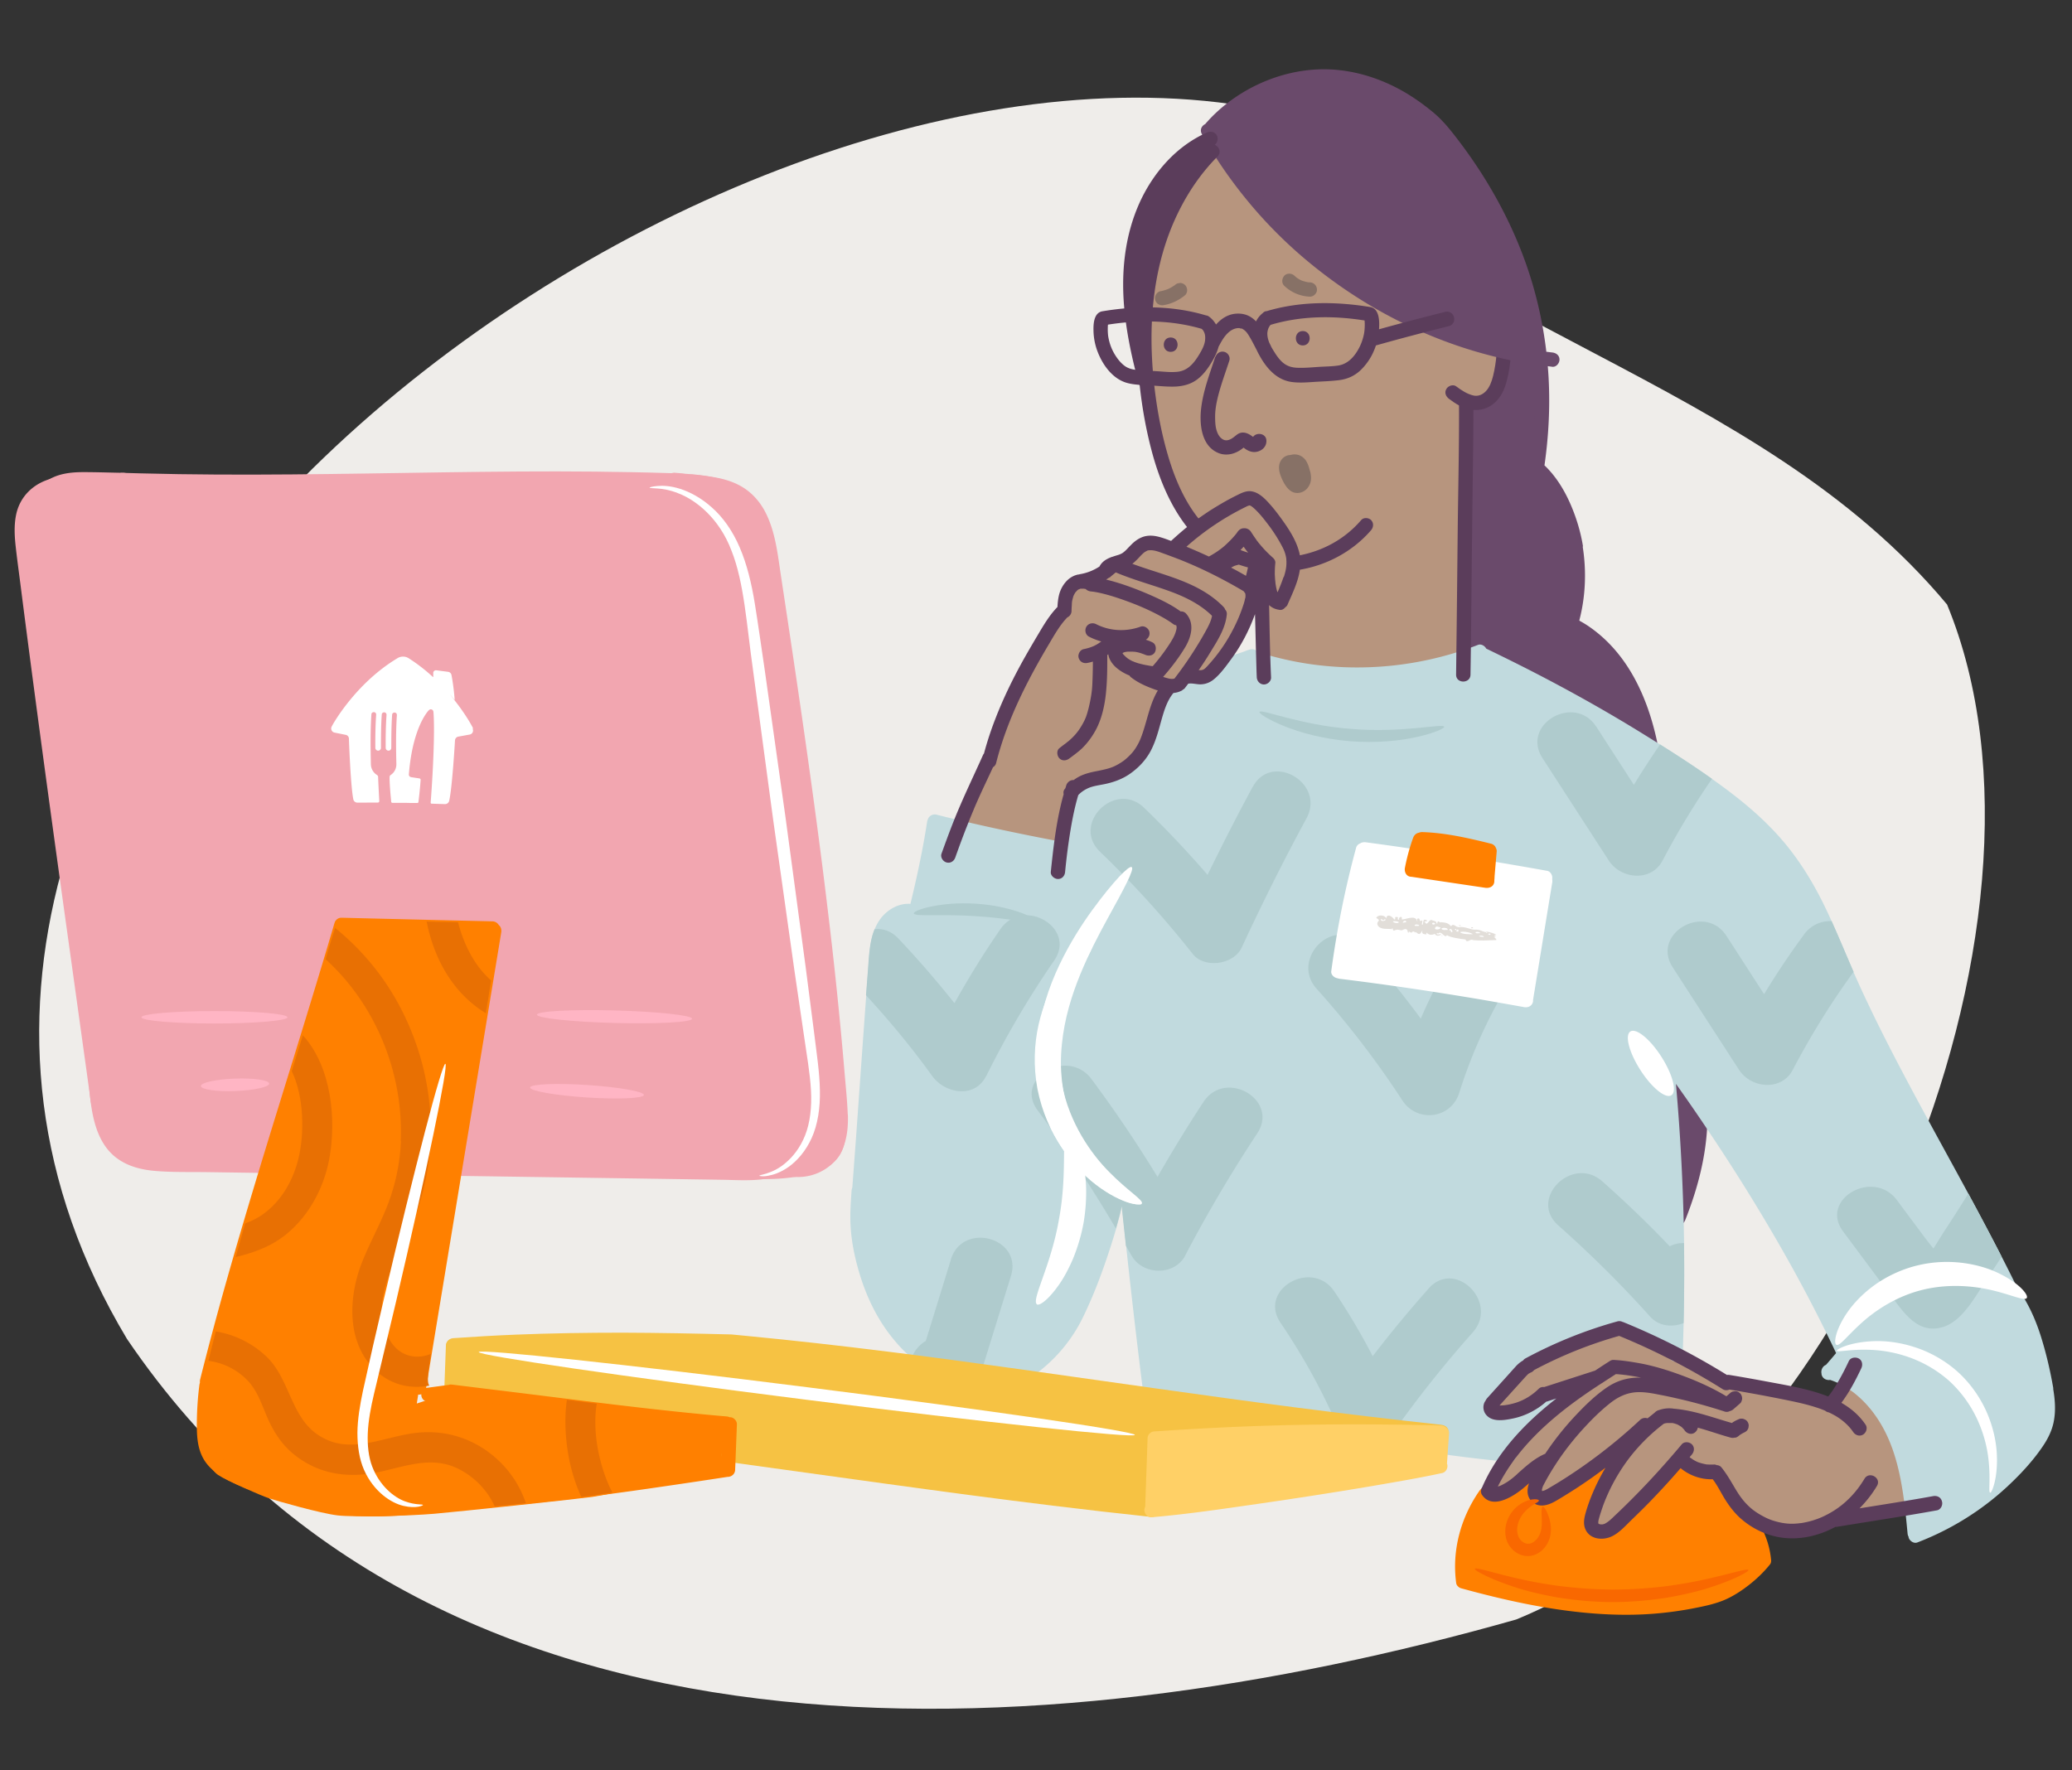 <svg xmlns="http://www.w3.org/2000/svg" viewBox="0 0 200 170.89"><rect x="0" y="0" width="200" height="170.89" fill="#333333" stroke="none"/><defs><style>.cls-1{fill:none}.cls-2{fill:#f96800}.cls-3{fill:#6a4a6b}.cls-4{fill:#f2a6b0}.cls-5{fill:#f6c243}.cls-6{fill:#e87003}.cls-7{fill:#fff}.cls-8{fill:#ffb5c4}.cls-11{fill:#ff8000}.cls-12{fill:#c1dade}.cls-13{fill:#b7957e}.cls-14{fill:#afcbcd}.cls-15{fill:#e2ded9}.cls-16{fill:#877166}.cls-17{fill:#5b3d5b}</style></defs><path d="M187.94 58.36c-18.49-22.15-49.24-26.41-69.05-48.31C63.44 2.26-23.8 69.12 12.26 129.27c29.54 43.51 88.38 40.06 134.09 27.08 31.73-12.96 54.41-66.93 41.59-97.99Z" style="fill:#efedea" id="BG_Strong"/><g id="Illustrations"><g id="Layer_4"><path class="cls-13" d="m184.56 145.48-6.52 1.07c-.43.07-3.95 1.51-5.11 1.23s-3.1-.41-3.73-1.16-2.81-3.44-2.85-3.49-.68-.97-.68-.97-1.36-.72-1.79-.61-1.87-.66-1.87-.66-2.22 2.64-3.44 3.76c-1.22 1.12-3.39 2.98-4.09 3.17s-.85.66-.85-.5c0-1.16.16-1.44.49-2.33s.57-2.05 1.24-2.88c.67-.82 2.36-3.57 2.36-3.57s-2.44 2.08-3.74 3c-1.3.92-2.78 2.05-3.72 2.38s-1.99 1.21-2.05.38.4-1.47.6-2.15.89-1.91.89-1.91-1.56 2.08-2.68 2.73c-1.12.65-2.38 1.42-2.89 1.18s-.28-1.03-.28-1.03 2.05-3.27 2.77-3.96c.71-.69 3.49-3.24 3.49-3.24l2.74-2.52s-2.42.85-3.15 1.02c-.73.17-1.8.83-1.8.83s-1.74 1.08-2.63 1.09-1.64-.31-1.28-.79 2.03-2.32 2.03-2.32l2.96-2.32s4.62-1.86 5.5-2.13c.88-.27 1.3-.77 2.02-.47.72.3 5.04 2.3 5.84 2.73s4.3 2.48 4.3 2.48 6.72 1.11 7.18 1.22l3.02.72 1.51-2.06s2.24 1.28 3.15 2.72 1.64 2.53 2.1 4.34.97 5.02.97 5.02ZM141.24 63.66s-.06-12.52.04-12.77.24-11.99.24-11.99.66.24 1.66-.25c1-.49 1.29-.89 1.51-1.8s.45-2.64.45-2.64-5.83-1.88-7.82-2.89c-1.99-1.01-5.77-3.17-7.95-4.56s-5.66-4.91-7.14-6.36-4.91-6.23-4.91-6.23-2.12 2.03-2.77 3.55-2.57 5.2-2.98 6.56-.74 4.8-.78 6.17.17 6.55.25 8.04 1.35 5.86 1.97 7.76 2.47 4.65 2.47 4.65l-2.17 2.07s-2.05-.83-2.68-.48c-.63.35-1.45 1.4-2.08 1.63s-1.1-.19-1.81.66-2.38.77-3.03 1.66c-.65.89-1.01 1.32-1.01 1.96s-1.43 2.52-2.06 3.6-3.54 6.58-4.24 8.25-3.81 9.65-3.81 9.65l9.94 2.09s.1-1.78.37-3.05c.27-1.27.37-1.67 1.15-2.57.79-.9 2.51-1.02 3.66-1.67 1.15-.65 2.16-1.27 2.63-2.24.48-.97 1.06-2.97 1.29-3.67s.26-2.04 1.18-2.36c.92-.32 1.17-1.04 1.75-1.06s1.41.16 2.19-.37.87-1.22 1.41-1.64c.93-.73 1.25-1.82 1.25-1.82s1.21-.62 1.16-1.12.15-1.88.15-1.88l.66-2.12.61 7.48 8.4.98c2.31.27 10.87-1.24 10.87-1.24Z"/></g><path class="cls-4" d="M75.01 54.58c-.23-1.66-.45-3.38-1.14-4.92-.58-1.3-1.64-2.26-2.91-2.87-1.94-.93-4.1-1.04-6.22-1.11-2.43-.08-4.86-.12-7.29-.15-4.88-.05-9.77 0-14.65.07-4.86.07-9.73.16-14.59.2-4.86.04-9.73.03-14.59-.1-.6-.02-1.2-.03-1.81-.05-.89-.03-.89 1.36 0 1.39 4.78.15 9.56.19 14.34.16 4.8-.03 9.6-.11 14.4-.18 4.8-.07 9.56-.13 14.34-.11 2.39 0 4.78.04 7.17.09 1.16.03 2.32.05 3.48.1.98.04 1.96.11 2.93.31.96.21 1.87.54 2.68 1.09.06.04.12.09.18.13.11.08-.04-.04.06.04.12.1.25.21.36.32.09.09.18.18.26.28l.13.16c-.09-.11.04.06.07.1.17.24.31.5.43.77.01.03.09.21.05.1.03.07.06.15.08.22.06.16.12.33.17.5.23.76.38 1.55.51 2.33.08.5.15 1 .23 1.5.05.37.53.57.85.48.4-.11.54-.48.48-.85Z"/><path class="cls-12" d="M115.81 66.21c2.77 3.16 7.01 4.34 11.03 4.85 2.35.29 4.75.42 7.12.33s4.88-.45 7.18-1.26 4.6-2.12 6.38-3.92c.63-.64-.35-1.62-.98-.98-3.08 3.13-7.47 4.46-11.77 4.74-2.36.15-4.74.05-7.08-.19-.97-.1-1.84-.22-2.83-.42-.96-.19-1.91-.44-2.84-.76-1.98-.68-3.82-1.76-5.23-3.36-.25-.28-.73-.25-.98 0-.28.28-.25.7 0 .98Z"/><path class="cls-3" d="M159.95 71.6c-.91-4.27-2.81-8.48-6.48-11.05-.54-.38-1.12-.7-1.72-.98.19-1.26.56-3.91.52-5.41-.05-2.02-.57-3.12-1.14-4.8-.58-1.68-2.7-4.09-2.7-4.09s.29-9.83.17-11.06-1.14-5.93-1.65-7.63c-.51-1.7-3.55-7.91-4.54-9.53-.99-1.63-4.03-5.29-6.54-7.2s-7.71-2.5-9.72-2.4c-2.01.1-4.8 1.47-6.65 2.57-1.85 1.1-2.89 2.53-2.89 2.53s2.83 4.42 4.13 6.38c1.3 1.96 6.22 5.97 8.62 7.81 2.4 1.84 5.63 3.43 8.63 4.84 3 1.4 7.15 2.62 7.15 2.62s-.26 1.43-.29 2.02-.79 1.69-1.67 2.43-1.66.25-1.66.25l-.24 19.66-.04 5.1 1.55-.59s9.01 4.61 9.55 4.91c.43.24 4.51 2.67 6.21 3.68.02.1.05.2.07.31.08.37.51.58.85.48.38-.11.56-.49.48-.85ZM164.81 106.92a.705.705 0 0 0-.69-.69c-.15 0-.28.05-.4.12-.78-1.12-2.46-3.48-2.8-3.46s.49 6.08.52 6.45c.02.26.29 4.25.45 6.59-.17.5-.36.99-.55 1.48-.14.35.15.76.48.85.4.11.71-.13.85-.48 1.37-3.44 2.27-7.13 2.13-10.85Z"/><path class="cls-11" d="m44.08 112.82 13.62.2c1.28.02 13.53.27 15.17.19 1.64-.08 5.17-.37 6.03-.83s2.1-1.76 2.1-2.76-.34-5.64-.5-7.24-1.73-15.94-1.88-17.14-2.35-17.82-2.67-20c-.32-2.19-1.37-9.56-1.71-11.36-.34-1.8-.8-4.48-2.01-5.36s-2.27-1.69-4.24-1.88-21.07-.49-23.08-.41c-2.01.08-23.92.23-24.93.41s-11.65-.5-12.8-.32c-1.14.18-2.88.36-3.72 1.41-.84 1.05-1.57 2.43-1.3 4.63.26 2.2 2.33 18.09 2.33 18.09l3.27 23.82c.19 1.38 1.48 11.56 1.79 12.87.31 1.31.93 3 1.47 3.53s1.76.88 2.56 1.26c.79.37 4.29.53 5.02.54l7.28.1s-2.58 8.67-2.94 9.92-2.09 9.35-2.58 10.48-.9 4.92-.8 6 .62 2.84 1.48 3.42c.87.58 4.21 2.02 4.93 2.26.71.24 4.98 1.46 6.62 1.65 1.65.19 6.92.05 9.35-.16 2.43-.21 13.83-1.43 15.2-1.62s13.01-2.58 13.01-2.58v-4.47l-26.58-3.09-3.34 1.12s1.35-8.49 1.41-8.86 2.43-13.79 2.43-13.79Z"/><path class="cls-4" d="M9.29 106.76c.33.72.36 3.31 2.07 4.6 1.71 1.29 3.84 1.4 5.28 1.45 1.44.05 10.96 0 15.96.09s15.12.68 15.61.33 15.84.31 18.65.14 9.91-.41 11.24-.48c1.32-.07 3.25-.86 3.41-2.82s-.59-10.46-1.17-12.85c-.59-2.38-1.93-16.25-2.39-18.91-.46-2.66-2.03-16.48-2.52-18.3s-.82-7.6-2.19-10.1-2.27-2.64-3.62-2.96c-1.35-.31-6.31-.98-14.06-1.12-7.74-.14-39.75.18-44.33.35-4.58.17-6.21.03-7.76 1.52-1.55 1.49-1.53 2.39-1.36 4.02s1.17 12.13 1.72 15.76c.55 3.63 3.22 22.47 3.5 25.49.27 3.01 1.97 13.77 1.97 13.77Z"/><path class="cls-5" d="M110.39 134.63c-1.51-.21-24.83-3.4-24.83-3.4l-14.98-1.64-16.25-.17-9.91.49c0-.35-.34-.68-.69-.67-.39.02-.68.31-.69.69l-.15 4.1c-.01.36.33.71.69.69.24-.01.45-.13.57-.31l26.01 3.03.15 2.34c-.29.03-.54.18-.63.49-.09.32.11.8.48.85 5.11.7 10.21 1.42 15.32 2.12 5.38.74 10.75 1.46 16.14 2.12 3.17.39 6.34.75 9.52 1.09.37.04.69-.35.69-.69 0-.04 0-.08-.01-.11 2.06-.23 8.77-.99 10.46-1.24 2-.3 16.67-2.89 16.67-2.89l.16-3.22s-27.21-3.46-28.72-3.67Z"/><path class="cls-17" d="M81.65 107.12c-.33-3.58-.68-7.15-1.06-10.72a724.9 724.9 0 0 0-1.16-10.33c-.4-3.38-.83-6.75-1.28-10.13-.46-3.45-.94-6.9-1.44-10.34-.51-3.53-1.04-7.05-1.58-10.57l-.21-1.35c-.06-.37-.52-.58-.85-.48-.4.11-.54.48-.48.85.55 3.52 1.08 7.05 1.6 10.58.52 3.53.98 6.82 1.44 10.23.46 3.42.88 6.69 1.28 10.04.41 3.41.8 6.83 1.17 10.25.37 3.42.73 7.07 1.07 10.61.04.45.08.91.13 1.36.03.37.29.69.69.69.35 0 .73-.32.69-.69Z"/><path class="cls-4" d="M80.15 105.93c.09.97.18 1.96.15 2.94 0 .19-.02.39-.04.58 0 .04 0 .09-.01.13.01-.13 0-.02 0 0-.02.1-.03.2-.05.3-.03.16-.08.32-.13.48-.01.03-.11.28-.04.12a3.523 3.523 0 0 1-.23.42l-.06.09c.08-.12.04-.04.01-.01-.11.12-.22.23-.34.34-.13.12.08-.05-.01.01a.55.55 0 0 0-.09.07c-.07.05-.15.09-.23.14-.07.04-.15.08-.22.11-.04.02-.08.04-.12.05-.19.09.12-.04-.07.03a8.977 8.977 0 0 1-1.8.48c-.1.02-.2.03-.3.05-.05 0-.1.01-.15.02-.15.02.03 0-.11.01-.89.11-1.79.16-2.68.15s-.89 1.38 0 1.39c.85.01 1.69-.03 2.54-.13.93-.11 1.87-.26 2.75-.59.82-.31 1.55-.74 2.05-1.47.47-.67.63-1.5.7-2.3.1-1.13-.02-2.29-.12-3.42-.03-.37-.29-.69-.69-.69-.35 0-.73.32-.69.69ZM25.5 111.85c-3.12-.05-6.24-.07-9.35-.14-1.27-.03-2.59-.12-3.72-.78-.41-.24-.68-.48-1.03-.91.07.09 0 0 0-.01-.04-.05-.08-.11-.11-.16-.07-.1-.13-.2-.19-.31s-.12-.21-.17-.32l-.09-.18c-.01-.02-.09-.2-.04-.09-.51-1.22-.68-2.53-.8-3.79-.03-.37-.29-.69-.69-.69-.35 0-.73.32-.69.69.21 2.31.6 5.04 2.55 6.57 1.15.9 2.57 1.23 4 1.33 1.59.12 3.2.08 4.79.1l5.56.08c.89.01.89-1.38 0-1.39Z"/><path class="cls-4" d="M76.52 106.23c.1 1.08.21 2.17.13 3.25 0 .11-.02.22-.03.33 0 .03-.02.14 0 0 0 .04-.01.08-.02.12-.04.21-.08.43-.15.64-.03.08-.05.16-.08.24-.04.1.07-.15 0 .01-.02.03-.03.07-.05.1-.04.08-.08.16-.13.23l-.06.09c-.07.12.08-.08-.04.05s-.23.25-.36.36c.12-.1 0 0-.02.01-.07.05-.15.1-.22.15-.12.08-.25.15-.38.21-.45.22-1.01.36-1.53.44-1.09.16-2.36.08-3.5.06-5.55-.08-11.1-.17-16.65-.25l-9.35-.14c-.89-.01-.89 1.38 0 1.39 5.71.08 11.42.17 17.12.25l8.61.13c2.33.04 5.15.32 7.02-1.38.75-.68 1.05-1.67 1.17-2.65.14-1.21.01-2.44-.1-3.65-.03-.37-.29-.69-.69-.69-.35 0-.73.32-.69.69ZM12.01 45.65c-1.31-.02-2.63-.07-3.95-.07-1.19 0-2.43.13-3.46.79a.71.71 0 0 0-.25.95c.18.31.63.45.95.25.88-.56 1.91-.6 2.94-.59 1.26 0 2.51.04 3.77.07.89.02.89-1.37 0-1.39Z"/><path class="cls-4" d="M78.43 112.84c1.88-1.38 2.81-3.74 2.34-6.03-.14-.67-1.2-.66-1.34 0-.28 1.29-.69 2.56-1.24 3.76l1.27.53c.95-2.32 1.21-4.86.84-7.34-.05-.37-.52-.58-.85-.48-.4.11-.54.48-.48.85.33 2.23.01 4.52-.84 6.6-.13.32.11.7.4.82s.72.03.87-.28c.6-1.32 1.08-2.68 1.38-4.1h-1.34c.02.08.05.26.05.29 0-.04.01.14.01.14 0 .05 0 .1.01.15.01.23 0 .46-.01.69-.01.15 0 .11-.03.24-.02.11-.04.23-.07.34a4.6 4.6 0 0 1-.8 1.75c-.09.12-.24.29-.39.45s-.35.33-.47.42c-.3.22-.45.6-.25.95.17.3.65.47.95.25ZM72.25 49.64c-.18-1.03-.9-1.98-1.83-2.46-.17-.08-.35-.12-.53-.07-.16.04-.34.17-.41.32-.17.32-.1.77.25.95.16.08.3.17.44.28l-.14-.11c.19.15.37.33.52.52l-.11-.14c.15.2.27.41.37.63l-.07-.17c.08.2.15.4.18.61.03.16.18.33.32.41.15.09.37.12.53.07s.33-.16.41-.32a.75.75 0 0 0 .07-.53Z"/><path class="cls-11" d="M70.47 136.84a.85.85 0 0 0-.31-.09c-6.94-.6-13.85-1.52-20.76-2.37l-5.7-.7s-.06 0-.09-.01h-.04c-.09-.02-.17 0-.25.03l-2.16.29h-.03l2.82-17.08 2.84-17.23 1.59-9.65c.05-.28-.03-.56-.24-.73a.726.726 0 0 0-.59-.35l-11.34-.27-3.26-.08c-.15 0-.3.05-.41.14-.03.02-.05.04-.07.06a.8.8 0 0 0-.15.21v.02c0 .02-.02.04-.03.07-1.7 5.79-3.5 11.56-5.28 17.34-1.75 5.66-3.48 11.33-5.09 17.02-.92 3.24-1.79 6.48-2.61 9.75-.02.09-.02.17-.01.26-.02.07-.04.14-.05.21-.16 1.22-.24 2.45-.25 3.68-.01 1.14.03 2.31.57 3.35.46.89 1.28 1.55 2.14 2.03.97.54 2.03.94 3.06 1.33 2.01.76 4.08 1.33 6.18 1.77 1.56.33 3.14.54 4.73.56 2.13.03 4.26-.19 6.38-.41h.01c3.83-.32 7.65-.67 11.47-1.1 3.29-.37 6.57-.81 9.85-1.29 2.28-.33 4.56-.67 6.84-1.02h.04c.39-.02.68-.31.69-.69l.17-4.38c.01-.34-.3-.67-.64-.69Zm-.9 4.46c-1.95.29-3.9.59-5.85.87-.88.13-1.76.25-2.63.38-.41.06-.83.12-1.24.17-.2.03-.4.05-.61.08-.09.01-.19.03-.28.04-.02 0-.14.02-.03 0a.88.88 0 0 0-.17.02c-3.23.43-6.47.8-9.72 1.11-2.32.22-4.64.43-6.96.63h-.02c-1.87.19-3.75.38-5.64.41-.75.01-1.49-.01-2.24-.07-.17-.01-.33-.03-.5-.05-.08 0-.17-.02-.25-.03-.04 0-.08-.01-.13-.01-.01 0-.22-.03-.07 0-.37-.05-.74-.11-1.11-.18-1.92-.35-3.83-.84-5.67-1.46-1.05-.35-2.18-.78-3.12-1.2-.81-.36-1.59-.77-2.17-1.4-.69-.76-.79-1.87-.79-2.92 0-1.33.09-2.67.26-3.99v-.05c0-.02.01-.03.02-.05 1.45-5.76 3.07-11.47 4.78-17.16.12-.39.23-.77.35-1.16l17 .28-1.41 8.56-1.59 9.65c-.06.37.1.75.48.85.13.03.27.03.41-.02a.661.661 0 0 0 .34.64l.17.07c.12.03.25.03.37 0l2.05-.28c6.92.85 13.83 1.76 20.76 2.52 1.78.19 3.57.37 5.36.53l-.12 3.21ZM140.91 152.53c1.53 1.01 3.32 1.51 5.13 1.76 1.91.26 3.86.28 5.78.13s3.96-.52 5.87-1.08c1.83-.54 3.6-1.42 5.51-1.65 2.15-.25 4.37.08 6.44-.65.35-.12.59-.48.48-.85-.09-.34-.5-.61-.85-.48-1.76.62-3.63.42-5.46.55-.97.07-1.92.24-2.85.52s-1.8.63-2.7.93a27.6 27.6 0 0 1-11.23 1.31c-1.89-.17-3.8-.62-5.41-1.68-.31-.21-.77-.06-.95.25-.2.34-.07.74.25.95Z"/><path class="cls-11" d="M156.35 147.19c1.1 1.4 1.84 3.06 2.19 4.81.07.37.51.58.85.48.38-.11.56-.49.48-.85-.4-1.99-1.3-3.83-2.55-5.42-.23-.29-.74-.24-.98 0-.29.29-.23.69 0 .98ZM151.81 143.73c.75.32 1.47.71 2.13 1.17.14.1.37.11.53.07s.34-.17.41-.32c.19-.35.07-.73-.25-.95-.67-.46-1.39-.85-2.13-1.17-.18-.08-.34-.12-.53-.07-.16.04-.34.17-.41.32-.08.16-.13.36-.07.53.05.16.16.35.32.41Z"/><path class="cls-11" d="M166.52 143.36c-.48-.69-.85-1.21-.85-1.21s-.62-.1-1.3-.25c-.62-.37-1.25-.71-1.9-1.03-.04-.23.04-.4.04-.4s-.12.1-.31.28c-.31-.1-.67-.01-.85.29-.11.18-.11.42-.04.62-.04.04-.07.08-.11.12-.65.75-2.15 2.34-2.98 3.2s-2.69 2.07-3.32 2.83-1.15-.29-1.29-.51.63-2.67.63-2.67.85-1.83 1.52-2.72c.67-.89 1.06-2.63 1.06-2.63s-3.05 2.39-3.28 2.82-3.4 1.96-4.24 2.14c-.58.12-.82.18-.99.03.02-.02.04-.05.06-.07.25-.28.27-.71 0-.98a.623.623 0 0 0-.12-.09c.34-.77 1.05-1.75 1.05-1.75s-.99.23-1.21.72-2.64 1.77-3.23 2.04c-.25.11-.52.09-.75.02a.709.709 0 0 0-.34-.51c-.35-.2-.73-.06-.95.25-1.82 2.6-2.69 5.78-2.26 8.94.02.12.08.23.17.31l.02.02c.01 0 .02.02.03.03.07.06.16.11.27.14 4.15 1.14 8.38 2.08 12.68 2.42 2.12.17 4.26.19 6.38-.01 1.07-.1 2.14-.25 3.2-.45.98-.19 2-.39 2.93-.75s1.84-.95 2.65-1.59c.68-.54 1.32-1.15 1.87-1.82 0 0 0-.01.01-.02a.58.58 0 0 0 .19-.48c-.27-3.04-2.15-5.43-4.47-7.25Z"/><path class="cls-12" d="M101.75 110.24c.32 2.75.45 5.54.38 8.31-.02.72-.05 1.43-.11 2.15l-.09 1.06c-.02.17-.04.33-.05.5 0 .08-.02.15-.03.23 0 .04-.01.08-.01.11-.02.12.01-.08 0 .04-.17 1.2-.4 2.41-.82 3.55-.23.64-.55 1.31-1 1.9-.39.53-.95.98-1.59 1.16-.86.24-.49 1.58.37 1.34 1.49-.42 2.52-1.69 3.15-3.05.55-1.18.88-2.44 1.1-3.72.5-2.92.56-5.91.45-8.87a56.83 56.83 0 0 0-.36-4.7c-.04-.37-.29-.69-.69-.69-.34 0-.74.32-.69.69Z"/><path class="cls-17" d="M113 33.97c.89 0 .89-1.39 0-1.39s-.89 1.39 0 1.39ZM125.75 33.35c.89 0 .89-1.39 0-1.39s-.89 1.39 0 1.39ZM144.45 34.2c-.05.69-.16 1.39-.32 2.06-.14.57-.35 1.14-.71 1.51-.32.33-.74.52-1.21.41-.62-.15-1.14-.5-1.65-.88-.3-.23-.78-.05-.95.25-.21.36-.05.72.25.95.63.48 1.35.93 2.15 1.05.85.13 1.65-.11 2.29-.69.59-.53.93-1.29 1.13-2.05.23-.85.35-1.73.41-2.6.03-.37-.34-.69-.69-.69-.4 0-.67.32-.69.69Z"/><path class="cls-3" d="M152.8 52.75c-.24-1.47-.68-2.9-1.29-4.26-.56-1.24-1.29-2.42-2.25-3.39-.06-.06-.12-.12-.18-.17.4-2.79.55-5.61.4-8.42-.02-.39-.05-.78-.08-1.16l.44.06c.38.04.69-.35.69-.69 0-.41-.32-.65-.69-.69-.19-.02-.39-.05-.58-.07-.39-3.31-1.19-6.57-2.4-9.67-1.6-4.1-3.84-7.89-6.56-11.35-.62-.79-1.25-1.51-2.03-2.15-.88-.72-1.8-1.38-2.79-1.95-1.94-1.11-4.07-1.85-6.29-2.08-4.3-.45-8.75 1.23-11.87 4.18-.35.33-.68.68-.99 1.04-.33.16-.55.55-.32.96 1.33 2.4 2.91 4.66 4.67 6.76a43.77 43.77 0 0 0 5.81 5.74c2.11 1.73 4.4 3.3 6.8 4.64 2.4 1.34 4.92 2.46 7.52 3.34 2.34.79 4.75 1.38 7.19 1.76v.02c.26 2.94.18 5.88-.18 8.79-.77-.46-1.62-.76-2.54-.83-.37-.03-.69.34-.69.69 0 .4.32.67.69.69.83.06 1.63.43 2.32.96-.11.71-.24 1.41-.39 2.11-.11.53-.23 1.05-.36 1.58-.09.36.12.75.48.85.37.1.77-.12.85-.48.23-.95.43-1.91.61-2.88.56.68 1 1.45 1.39 2.28 1.16 2.45 1.6 5.2 1.39 7.9-.12 1.49-.47 2.99-1.02 4.41-.13.35.15.76.48.85.39.11.72-.13.85-.48 1.09-2.81 1.36-5.9.89-8.87Zm-10.67-20.38a43.6 43.6 0 0 1-7.29-3.05 43.991 43.991 0 0 1-6.64-4.31 45.336 45.336 0 0 1-5.85-5.53c-1.75-1.99-3.28-4.1-4.64-6.4-.07-.12-.13-.23-.2-.35 2.6-2.88 6.37-4.64 10.22-4.67 2.06-.02 4.12.5 5.98 1.4.97.47 1.89 1.03 2.76 1.66.77.56 1.54 1.18 2.16 1.92 2.65 3.18 4.86 6.78 6.48 10.58 1.42 3.33 2.31 6.71 2.74 10.13-1.91-.32-3.86-.78-5.72-1.37Z"/><path class="cls-17" d="M117.31 34.43c-.53 1.64-1.17 3.27-1.37 5-.18 1.57.03 3.71 1.76 4.34.44.16.95.14 1.39-.01a2.839 2.839 0 0 0 .98-.58c.03-.03.07-.05.1-.08.06-.07.01 0 0 0h-.37c.15.02.33.2.5.3.24.15.52.25.81.24.6-.03 1.14-.45 1.13-1.08 0-.89-1.4-.89-1.39 0 0-.13.11-.22.19-.3.04-.04 0 0-.03 0h.1c.1.01-.05-.03-.01 0s-.07-.04-.06-.03c-.09-.05-.18-.12-.27-.18-.45-.31-.95-.43-1.41-.06-.28.22-.53.45-.88.51-.24.04-.45-.05-.64-.23-.22-.21-.35-.49-.44-.83-.1-.4-.11-.82-.11-1.23 0-.83.19-1.64.41-2.43.28-1 .64-1.97.96-2.96.12-.36-.13-.76-.48-.85-.38-.1-.74.13-.85.48Z"/><path class="cls-17" d="M140.34 30.59a.7.7 0 0 0-.85-.48c-2.13.53-4.26 1.09-6.38 1.68v-.02c.05-.69.06-1.99-.86-2.13-3.31-.54-6.75-.57-9.99.4-.1 0-.2.04-.28.1s-.03.03-.05.05c-.02.01-.04.03-.05.04-.28.23-.49.49-.64.8-.4-.42-.9-.71-1.56-.75-.98-.06-1.72.4-2.3 1.05-.15-.25-.33-.48-.57-.68-.02-.02-.05-.04-.08-.06-.02-.01-.03-.03-.05-.04a.558.558 0 0 0-.27-.1c-3.24-.97-6.68-.95-9.99-.4-.84.13-.89 1.23-.87 1.88.01.65.14 1.35.38 1.98.5 1.33 1.49 2.72 2.94 3.08.75.19 1.56.18 2.34.23.77.05 1.51.13 2.26.1.75-.04 1.48-.23 2.09-.69.57-.43 1-1.01 1.37-1.62.29-.48.55-.99.69-1.53.25-.47.5-.94.87-1.3.33-.33.74-.54 1.19-.5-.11 0 .25.07.16.03.06.02.11.05.16.09.02 0 .09.06.09.06.21.16.3.3.43.5.3.48.55.99.81 1.49.05.1.09.2.15.3.67 1.27 1.65 2.49 3.15 2.72.74.11 1.48.05 2.23 0 .8-.05 1.61-.07 2.4-.17s1.5-.41 2.09-.98c.48-.47.89-1.04 1.17-1.64.11-.24.21-.48.29-.73 2.34-.66 4.7-1.28 7.06-1.87.36-.09.58-.5.48-.85Zm-24.53 3.54c-.51.86-1.1 1.64-2.13 1.76-.6.07-1.21 0-1.81-.04-.66-.04-1.32-.07-1.99-.12-.5-.04-.98-.13-1.38-.45s-.7-.72-.96-1.17c-.29-.51-.47-1.04-.57-1.64-.03-.21-.05-.54-.04-.81 0-.1 0-.21.02-.32 3-.47 6.12-.45 9.05.41.04.05.13.14.1.1.05.07.13.22.14.25.08.2.1.36.09.6-.01.5-.26.99-.52 1.43Zm15.5-.79c-.43.91-1.09 1.79-2.15 1.95-.6.09-1.24.09-1.85.13s-1.25.1-1.88.09c-.51 0-.98-.07-1.41-.36-.38-.25-.68-.65-.94-1.05-.13-.21-.27-.42-.39-.65a.612.612 0 0 0-.05-.12l-.12-.24c-.08-.2-.14-.4-.17-.6-.04-.31-.02-.47.06-.73.04-.12.14-.31.24-.4 2.94-.88 6.06-.9 9.07-.42 0 .06 0 .13.01.19.01.28 0 .56-.03.83-.04.4-.21.99-.39 1.37Z"/><path class="cls-12" d="M120.48 62.75s.06-.02 0 0ZM117.86 65.08c-.04.02-.06.03 0 0ZM102.68 91.57s.05.02.08.03l-.17-.07c.1.04.19.09.27.16l-.14-.11c.1.08.19.17.27.27l-.11-.14c.09.12.17.25.23.39l-.07-.17c.08.19.13.39.16.59l-.03-.19c.02.12.03.25.03.37 0 .36.32.71.69.69s.7-.31.69-.69c0-.53-.12-1.07-.39-1.53s-.66-.78-1.15-.95c-.16-.05-.39-.02-.53.07s-.28.25-.32.41c-.09.39.12.73.48.85Z"/><path class="cls-12" d="M198.2 134.06c-.3-1.75-.71-3.5-1.25-5.19-.52-1.61-1.23-3.16-2.23-4.53 0 0 0-.02-.01-.03-2.47-5.04-5.19-9.95-7.88-14.87-2.64-4.85-5.27-9.71-7.54-14.74-1.1-2.44-2.06-4.95-3.24-7.36s-2.64-4.73-4.47-6.74c-1.83-2.01-3.84-3.62-5.99-5.16-2.21-1.58-4.51-3.05-6.82-4.48-4.46-2.77-9.06-5.28-13.77-7.59-.51-.25-1.02-.5-1.54-.75-.15-.28-.5-.48-.8-.36-5.39 2.09-11.34 2.7-17.04 1.72-1.43-.25-2.85-.6-4.23-1.03-.23-.3-.57-.34-.91-.19h-.03c-.05.01-.09.03-.13.05-.07.03-.15.06-.23.09-.13.05-.27.09-.4.14-.25.08-.49.15-.74.22-.61.17-1.2.38-1.79.63-.34.14-.43.66-.25.95-.23.22-.45.44-.6.58-.43.41-1.76-.04-2.41.56-.65.61-1.1.46-1.63 1.23-.53.77-.87 2.3-1.12 3.28-.25.97-1.23 2.61-1.67 3.05-.44.44-2.95 1.45-3.89 1.7s-1.71.75-2.19 1.54c-.36.59-.68 3.24-.81 4.51-3.06-.57-6.1-1.2-9.13-1.9-1.02-.24-2.04-.48-3.06-.74-.36-.09-.75.12-.85.48-.02.05-.04.09-.05.14-.41 2.69-.98 5.35-1.62 7.99-.85-.06-1.66.27-2.32.83-.77.65-1.19 1.57-1.41 2.51-.24 1.03-.28 2.09-.36 3.14-.09 1.12-.17 2.24-.25 3.36-.31 4.24-.61 8.48-.91 12.72l-.36 4.83c-.04.09-.06.18-.07.28-.05.73-.1 1.46-.12 2.19v.14c-.02 1.38.15 2.75.46 4.09.61 2.68 1.68 5.33 3.37 7.52.91 1.18 1.98 2.29 3.28 3.05.32.19.63.09.82-.12l7.67.73s.2 0 .45-.04c-.03.15 0 .31.08.46.2.33.63.45.95.25 2.28-1.44 4.17-3.56 5.35-5.98 1.12-2.29 2.01-4.72 2.78-7.14.38-1.2.73-2.41 1.01-3.63.45 4.46.95 8.92 1.48 13.37.16 1.33.32 2.67.49 4 .05.37.29.69.69.69.13 0 .26-.05.38-.12l16.06 2.27 12.21 1.45-.37.89s-.06 0-.09-.01c-.37-.05-.75.09-.85.48-.09.33.11.8.48.85 2.29.33 4.59.6 6.9.82.37.04.69-.35.69-.69 0-.32-.2-.55-.47-.64.76-.82 2-2.18 2.37-2.62.53-.65 5.04-3.55 5.31-3.78s-3.86 1.01-4.47 1.25-2.02 1.36-3.08 1.61-1.86.2-2.03-.71 1-1.17 2.03-2.32c1.03-1.15 2-1.57 3.46-2.52 1.45-.95 7.02-2.41 7.02-2.41l4.54 2.1c0 .11 0 .23-.01.34-.01.37.33.69.69.69.39 0 .68-.32.69-.69.14-3.7.18-7.4.13-11.1a205.136 205.136 0 0 0-.78-15.01c.99 1.39 1.96 2.79 2.91 4.21 3.08 4.57 5.98 9.27 8.63 14.1 1.38 2.52 2.69 5.08 3.92 7.68-.32.38-.65.77-.98 1.14-.32.12-.5.5-.43.83 0 .16.07.31.19.43.17.16.42.23.64.19.37.12.69.26 1.06.45.44.23.95.56 1.29.83.83.66 1.55 1.46 2.12 2.3 1.4 2.04 2.07 4.38 2.48 6.83.25 1.47.39 2.95.53 4.43.01.12.05.22.1.32v.05c.09.33.5.62.85.48 3.2-1.23 6.15-3.05 8.67-5.39 1.26-1.17 2.47-2.47 3.43-3.89.51-.75.93-1.6 1.08-2.51.18-1.03.09-2.05-.08-3.07Z"/><path class="cls-17" d="m163.16 140.72-.02-.02s.01 0 .02.01Z"/><path class="cls-17" d="M187.44 144.92c-.11-.39-.48-.55-.85-.48-2.36.43-4.73.8-7.1 1.18.64-.65 1.21-1.37 1.68-2.16.47-.77-.74-1.47-1.2-.7-.36.59-.72 1.09-1.18 1.59-.21.23-.44.46-.68.67a8.188 8.188 0 0 1-.46.38s-.12.08-.16.12c-.45.33-.93.61-1.43.85-.1.05-.2.09-.31.14-.02 0-.07.03-.1.04-.07.03-.13.05-.2.08-.23.08-.46.16-.69.22-.22.06-.44.11-.66.15-.1.02-.2.04-.31.05h-.01c-.06 0-.11.01-.17.02-.39.04-.78.05-1.16.01-.54-.05-1.27-.23-1.81-.47s-1.16-.61-1.6-.98c-.61-.52-1.03-1.07-1.44-1.74-.46-.76-.88-1.54-1.45-2.24a.606.606 0 0 0-.44-.2.509.509 0 0 0-.3-.06c-.14 0-.28.01-.41 0-.07 0-.13 0-.19-.01h-.08a5.25 5.25 0 0 1-.78-.2c-.02 0-.04-.02-.06-.02-.06-.03-.12-.05-.17-.08-.12-.06-.24-.13-.36-.21-.05-.04-.11-.07-.16-.11-.01 0-.03-.02-.04-.03.02.02.04.04-.01 0l-.01-.01h-.01.01c-.02-.01-.03-.03-.05-.04.07-.09.15-.17.22-.26.24-.29.28-.7 0-.98-.25-.25-.74-.29-.98 0-2.04 2.43-4.19 4.75-6.5 6.92-.28.27-.54.53-.87.71-.07.04-.06.04-.14.06-.05.02-.1.03-.15.04h-.15c-.03 0-.07-.02-.1-.02h-.04s0-.02-.02-.02c-.03-.02-.06-.03-.08-.05v-.03c-.02-.15.03-.34.08-.52.11-.39.24-.77.37-1.15a17.84 17.84 0 0 1 2.21-4.18c.99-1.39 2.29-2.72 3.66-3.75.06-.02.12-.04.19-.05.03 0 .07-.01.1-.02h.5c.03 0 .05 0 .08.01.07.01.13.03.2.05.06.02.12.04.17.06h.02c.02 0 .03.01.04.02.12.06.23.12.33.19.02.01.03.02.05.03.05.04.1.08.14.13.05.05.09.1.14.15.01.02.03.04.04.06.2.3.62.46.95.25.17-.11.3-.3.33-.5 1.06.29 2.11.67 3.17.96.15.04.28.03.4 0h.1c.12-.05.22-.11.31-.19s.02-.01.02-.02c.15-.11.32-.21.49-.29.02 0 .04-.02.06-.03s.06-.04.09-.06a.5.5 0 0 0 .18-.2c.05-.08.08-.17.08-.26.02-.09.02-.19-.01-.28a.661.661 0 0 0-.32-.41l-.17-.07a.772.772 0 0 0-.37 0c-.19.08-.37.16-.55.27-.07.04-.13.09-.19.13-1.86-.53-3.65-1.22-5.59-1.38-.49-.08-1-.03-1.47.14-.07.01-.13.04-.19.08-.08.04-.15.1-.21.17-.23.18-.45.36-.68.54a.708.708 0 0 0-.73.16 50.78 50.78 0 0 1-5.54 4.49c-.99.69-2 1.35-3.04 1.96-.17.1-.45.27-.57.32-.08.04-.17.06-.26.08h-.05c0-.04 0-.08-.01-.1.01-.04.03-.14.03-.13.01-.05.03-.09.04-.14.02-.07.05-.12.11-.24.36-.7.77-1.38 1.2-2.04.01-.02.03-.04.04-.06.79-1.2 1.69-2.34 2.66-3.39.76-.83 1.57-1.63 2.45-2.33.85-.69 1.78-1.12 2.89-1.11.67 0 1.33.13 1.98.26.7.13 1.4.29 2.09.45 1.4.33 2.79.72 4.17 1.17.16.05.33.03.48-.05h.02c.01 0 .03-.01.04-.02.11-.03.21-.09.3-.17l.63-.55c.07-.06.12-.14.14-.22.04-.08.06-.17.06-.27 0-.09-.02-.19-.06-.27a.555.555 0 0 0-.14-.22l-.14-.11a.73.73 0 0 0-.35-.09l-.19.03c-.12.03-.22.09-.31.18l-.33.28c-1.36-.82-2.82-1.47-4.31-2.02-1.4-.52-2.83-.96-4.3-1.21-.74-.13-1.49-.24-2.25-.28H155.67c-.03 0-.07.01-.1.02-.01 0-.02 0-.03.01-.03.01-.07.03-.1.05h-.01c-.49.31-.98.63-1.46.95l-4.92 1.59a.62.62 0 0 0-.55.19c-.64.62-1.38 1.07-2.2 1.33-.43.13-.86.22-1.24.25-.11 0-.21.01-.32.01l1.51-1.67.85-.94c.12-.13.24-.27.38-.4.03-.03.06-.06.1-.08h.01c.03-.02.07-.04.1-.06.01 0 .02-.01.02-.02h.02c.14-.05.26-.14.35-.25 2.61-1.39 5.36-2.5 8.21-3.3a65.235 65.235 0 0 1 10 5.15c.2.12.44.12.64.03 1.95.32 3.89.68 5.83 1.08.77.16 1.53.33 2.28.56.4.12.77.25 1.13.4.11.09.23.15.37.17.19.09.38.19.58.3.69.4 1.32.94 1.76 1.59.21.31.61.45.95.25.31-.18.46-.64.25-.95-.61-.91-1.42-1.59-2.34-2.12.77-1.03 1.37-2.17 1.92-3.33.16-.33.1-.77-.25-.95-.31-.16-.78-.1-.95.25-.33.7-.68 1.39-1.07 2.05-.19.32-.38.63-.59.93l-.16.22c0 .01-.11.15-.07.09.04-.05-.04.05-.05.06-.02.02-.04.04-.06.07-.15-.06-.3-.12-.45-.17-1.74-.62-3.59-.92-5.4-1.26-1.23-.23-2.45-.45-3.68-.65a.964.964 0 0 0-.24 0 67.207 67.207 0 0 0-10-5.1.31.31 0 0 0-.08-.02c-.13-.07-.3-.1-.49-.05-3.08.85-6.07 2.06-8.89 3.58-.09.05-.15.11-.21.19-.28.16-.52.36-.74.61-.31.34-.6.67-.9 1l-1.84 2.04c-.06.07-.11.15-.15.24-.2.26-.25.63-.16.94.1.37.4.67.77.81.62.24 1.43.09 2.06-.04 1.18-.25 2.3-.83 3.2-1.63h.05l.92-.3c-1.97 1.54-3.79 3.25-5.28 5.3-.74 1.02-1.38 2.11-1.88 3.26-.14.22-.17.51-.03.73.96 1.45 2.91.24 3.89-.54.22-.18.44-.37.66-.56-.13.36-.19.74-.1 1.12.17.67.8 1.09 1.48 1.02.63-.06 1.17-.41 1.7-.73s1.1-.68 1.64-1.03c.91-.6 1.79-1.22 2.66-1.88-.58.97-1.08 2-1.49 3.07-.15.4-.29.81-.41 1.23-.16.55-.28 1.13-.02 1.68.45.95 1.66 1.05 2.52.65.74-.35 1.34-1.04 1.92-1.6.58-.56 1.11-1.08 1.65-1.63 1.06-1.09 2.09-2.21 3.08-3.36.86.71 1.98 1.11 3.1 1.07.43.56.75 1.21 1.11 1.81.4.66.87 1.3 1.44 1.84 1.08 1.01 2.47 1.72 3.94 1.96 1.83.3 3.73-.13 5.35-1.01.06 0 .11 0 .17-.01 3.21-.53 6.44-1.01 9.64-1.59.37-.07.58-.52.48-.85Zm-25.19-7.22Zm.05.04h.01-.01Zm-14.74-5.15s-.03.02 0 0Zm-1.13 9.74c-.43.38-.77.66-1.3.95-.21.11-.34.18-.55.23 1.83-3.69 5.02-6.53 8.37-8.86.54-.38 1.09-.74 1.64-1.1.05-.02.09-.05.13-.08.41-.27.83-.54 1.25-.81.2.01.41.03.61.05l.25.03c.04 0 .07.01.11.01.18.03.35.05.53.08.32.05.64.11.95.17-1.28-.04-2.39.29-3.42 1.02-1.03.72-1.95 1.61-2.81 2.52a27.915 27.915 0 0 0-3.04 3.81c-1.05.45-1.87 1.21-2.72 1.97Zm2.38 1.64v.02c0 .03.02.09 0-.02Zm5.46 3.09s.02.02 0 0Zm.39.09s.11 0 0 0ZM140.83 38.9c.02 3.69-.06 7.37-.11 11.06-.04 3.4-.07 6.8-.11 10.2l-.06 4.97c-.01.89 1.38.89 1.39 0 .05-3.15.08-6.3.11-9.46.03-3.19.07-6.39.11-9.58.03-2.4.07-4.79.06-7.19 0-.89-1.4-.89-1.39 0ZM104.23 56.91s.03-.01.05-.02c-.01 0-.03.01-.04.02ZM94.93 72.9v-.01.01z"/><path class="cls-17" d="M132.36 50.22c-.25-.25-.74-.29-.98 0-1.55 1.8-3.61 2.93-5.91 3.39-.21-1.14-.86-2.22-1.52-3.16-.43-.61-.88-1.22-1.38-1.78-.5-.56-1.12-1.2-1.9-1.25-.41-.02-.79.15-1.15.33-.33.16-.66.33-.99.51-.62.34-1.23.71-1.83 1.09-.34.23-.68.46-1.02.7-1.35-1.7-2.24-3.76-2.87-5.84-.73-2.41-1.18-4.92-1.44-7.42-.53-5.1-.17-10.42 1.85-15.17 1.03-2.41 2.45-4.65 4.3-6.51.41-.41.14-.97-.28-1.14.3-.17.37-.64.2-.92-.21-.35-.61-.4-.95-.25-2.92 1.29-5.14 3.83-6.46 6.7-1.54 3.37-1.86 7.11-1.46 10.76.25 2.28.74 4.53 1.35 6.75.02.08.06.15.09.2.25 2.29.65 4.49 1.25 6.67.67 2.41 1.7 4.94 3.32 7-.53.43-1.04.88-1.54 1.34-.14-.05-.28-.1-.41-.15-.62-.22-1.26-.43-1.93-.33-.55.08-1 .37-1.4.74-.16.16-.32.32-.47.48-.07.08-.15.15-.23.23-.03.03-.07.06-.11.09-.02.02-.04.03-.04.04 0 0-.02 0-.04.03-.05.03-.1.07-.15.09-.01 0-.08.04-.12.06-.03.01-.1.04-.1.04-.06.02-.12.04-.19.06-.16.05-.33.1-.49.16-.07.01-.14.04-.2.07-.44.18-.82.44-1.03.86-.56.37-1.18.62-1.87.74-.04 0-.07.02-.11.03h-.05c-.46.08-.89.34-1.2.69-.33.37-.56.81-.68 1.3-.09.37-.13.76-.15 1.15-.76.78-1.31 1.71-1.86 2.64-.46.77-.91 1.54-1.35 2.32-1.06 1.89-2.02 3.85-2.8 5.88-.42 1.08-.78 2.18-1.08 3.3-.03.04-.06.08-.08.12-.97 2.17-2.01 4.29-2.88 6.5-.4 1.01-.77 2.03-1.14 3.05-.13.35.14.76.48.85.39.11.73-.13.85-.48.32-.9.65-1.8 1-2.7.15-.37.29-.74.44-1.11l.21-.51c.1-.23.09-.21.17-.41.44-1.04.92-2.06 1.4-3.08l.42-.9c.14-.09.26-.23.3-.4 1.03-4.08 2.92-7.81 5.06-11.42.55-.92 1.07-1.88 1.82-2.65a.69.69 0 0 0 .4-.62c0-.21.02-.42.03-.63 0-.05 0-.1.01-.16v-.05c.02-.08.01-.07 0 .03 0-.08.03-.2.05-.28.02-.1.05-.2.08-.3.01-.04.03-.07.04-.11.04-.08.08-.15.12-.22.02-.03.04-.07.07-.1.06-.06.11-.12.17-.18l.01-.01c.02-.01.05-.04.06-.04.03-.02.06-.04.1-.05h-.02.03c.06-.03.06-.02.03-.01.03-.01.06-.03.09-.04h.28c.04.01.11.02.14.02.03 0 .05.01.08.02.13.13.31.21.51.23s.1.01.15.02c-.14-.01-.03 0 .05 0l.36.06c.26.05.52.11.78.18.59.15 1.17.34 1.74.54 1.22.43 2.26.86 3.42 1.47.5.27 1 .55 1.45.89.08.06.18.09.27.1.01.04.03.11.03.07.03.22 0 .32-.05.49-.11.41-.29.72-.53 1.11-.51.8-1.08 1.56-1.71 2.28h-.05c-.16-.02-.32-.05-.48-.08-.3-.05-.59-.12-.88-.2-.14-.04-.27-.09-.4-.14a.938.938 0 0 0-.15-.06c-.07-.03-.14-.07-.21-.11-.07-.04-.13-.08-.2-.12a1.47 1.47 0 0 1-.13-.1c-.1-.08-.19-.17-.28-.26l-.06-.06-.01-.02c-.02-.04-.05-.07-.07-.11.04-.02.1-.05.11-.06.05-.02.09-.03.14-.04 0 0 .05-.01.09-.02.03 0 .15-.02.17-.02h.28c.09 0 .19 0 .28.01.04 0 .08 0 .12.01h.04c.18.03.36.07.54.13.09.03.17.06.26.09.04.02.06.03.06.02.03.01.06.03.09.04.33.15.76.1.95-.25.16-.31.1-.79-.25-.95-.2-.1-.41-.18-.63-.25a.7.7 0 0 0 .34-.78c-.09-.34-.5-.61-.85-.48-1.42.51-2.96.43-4.28-.24-.33-.17-.75-.09-.95.25-.18.31-.09.78.25.95.38.2.78.35 1.19.47-.02.02-.04.03-.07.05-.04.03-.09.06-.13.09-.1.07-.2.13-.31.19-.1.05-.2.11-.31.15-.01 0-.02.01-.03.01l-.15.06c-.23.08-.46.14-.7.19-.36.07-.59.52-.48.85.12.38.47.56.85.48.17-.03.35-.08.52-.13 0 .71-.02 1.42-.05 2.13-.03.68-.1 1.12-.23 1.78-.07.33-.14.65-.24.98-.04.15-.09.29-.14.44l-.06.15c0-.01-.07.15-.08.18-.32.64-.65 1.15-1.13 1.63-.11.11-.22.21-.34.32-.05.04-.1.09-.16.13-.03.02-.13.1-.12.1-.23.17-.46.34-.68.52-.3.23-.24.74 0 .98.29.29.68.23.98 0-.11.08-.01 0 .04-.03l.12-.09c.11-.08.21-.16.32-.24.24-.19.48-.37.7-.58.53-.51.98-1.12 1.33-1.76.68-1.25.95-2.74 1.05-4.15.08-1.02.08-2.06.08-3.08v-.04c.03-.02.06-.05.1-.07.06.48.38.94.75 1.27.39.34.83.59 1.3.78.03.06.07.11.12.15.69.55 1.48.89 2.31 1.19.1.04.2.07.3.1-.85 1.42-1.05 3.11-1.67 4.66-.13.33-.38.79-.63 1.13-.22.3-.6.68-.94.95-.27.21-.74.49-1.08.63-.43.18-.96.29-1.44.39-.65.12-1.28.26-1.87.57-.18.1-.35.21-.5.32-.32-.02-.61.2-.71.51-.03.1-.06.2-.09.29a.7.7 0 0 0-.08.1c-.1.13-.12.3-.08.46-.69 2.43-.98 4.99-1.24 7.5-.04.37.35.69.69.69.41 0 .66-.32.69-.69.13-1.33.27-2.44.47-3.71.2-1.25.44-2.49.8-3.7.24-.26.54-.47.87-.63.47-.23 1.01-.3 1.52-.4 1-.19 1.95-.53 2.77-1.15.82-.61 1.48-1.36 1.92-2.26s.67-1.81.93-2.74.56-1.95 1.18-2.68c.26-.02.52-.09.78-.22.05-.02.09-.06.13-.1.07-.03.14-.08.19-.15.11-.14.22-.29.33-.43h.02c.34-.06.78.07 1.15.07.51-.01.95-.19 1.34-.52.63-.53 1.14-1.25 1.62-1.9.98-1.33 1.75-2.81 2.31-4.36.04 1.4.07 2.81.11 4.22.02.63.03 1.25.06 1.88.02.37.31.69.69.69.36 0 .71-.32.69-.69-.11-2.32-.14-4.65-.19-6.97.28.26.62.41 1.03.46.21.03.41-.09.54-.26.08-.05.16-.13.2-.22.47-1.09 1.03-2.21 1.2-3.4 2.64-.44 5.12-1.78 6.87-3.81.24-.28.28-.7 0-.98Zm-27.98 6.63s.07-.02.08 0h-.08Zm3.96 6.28s.02-.03.04-.05c0 .01-.02.03-.04.05Zm.05-.09s-.02-.04 0 0Zm.01.02s.07-.03 0 0Zm2.93 1.27h-.02.02Zm2.08 1.14v.01c-.01 0-.03 0-.04.02s-.01 0-.02.01l-.12.03h-.13c-.05 0-.11 0-.16-.01 0 0-.16-.03-.19-.04-.16-.04-.32-.09-.48-.14.79-.9 1.54-1.87 2.15-2.9.58-.99.91-2.28.06-3.22a.638.638 0 0 0-.52-.2c-.9-.66-1.94-1.15-2.96-1.6-1.22-.53-2.48-1.01-3.77-1.36l-.46-.12c.08-.05.17-.11.25-.16.09-.04.18-.09.24-.17.15-.12.3-.24.44-.36 1.64.7 3.37 1.16 5.04 1.76 1.55.55 3.07 1.27 4.25 2.43-.08.47-.31.92-.53 1.33-.3.55-.62 1.1-.95 1.63-.65 1.05-1.35 2.07-2.11 3.05Zm6.78-7.73c-.06.35-.18.69-.3 1.03-.24.68-.52 1.32-.85 1.96a15.76 15.76 0 0 1-2.52 3.6c-.26.28-.4.39-.76.37h-.06c.38-.54.74-1.09 1.08-1.65.73-1.19 1.52-2.39 1.64-3.76a.587.587 0 0 0-.16-.44.674.674 0 0 0-.17-.27c-2.38-2.43-5.73-3.01-8.79-4.15.27-.21.51-.46.74-.71.13-.14.26-.27.41-.39.05-.04.29-.18.35-.19.53-.09 1.02.12 1.52.3s1.03.38 1.55.58c1.03.41 2.04.86 3.03 1.35 1.07.53 2.12 1.1 3.15 1.71.04.07.09.13.14.19.04.15.04.31.01.49Zm.08-2.15c-.47-.27-.95-.54-1.44-.79.09-.05.19-.1.28-.15.15-.06.31-.1.47-.14.29.1.58.19.88.27-.06.27-.12.54-.19.81Zm.17-2.25a8.24 8.24 0 0 1-.7-.24c.1-.1.2-.21.3-.32.14.19.28.39.44.57h-.03Zm2.87 3.85v-.01.01Zm.58-1.48c-.16.5-.37.99-.57 1.47-.01-.03-.04-.08-.04-.09-.03-.08-.05-.17-.07-.26-.04-.16-.06-.32-.09-.48 0-.05-.01-.07-.01-.07v-.07l-.03-.25-.03-.51c0-.36.01-.73.05-1.09.02-.19-.08-.38-.23-.51 0 0-.01-.02-.02-.02-.43-.38-.83-.79-1.19-1.22-.09-.11-.18-.21-.26-.32-.01-.02-.03-.04-.04-.05-.04-.05-.08-.11-.12-.17-.17-.24-.33-.48-.49-.73a.749.749 0 0 0-.7-.34c-.23 0-.44.13-.59.34s-.05.07-.07.1l-.01.02c-.06.07-.11.14-.17.21-.11.13-.22.25-.34.38-.24.25-.49.49-.75.72-.06.05-.12.1-.19.15-.03.03-.07.05-.1.08-.14.1-.27.2-.41.29-.24.16-.48.3-.73.44a59.4 59.4 0 0 0-2.17-.95c1.7-1.51 3.6-2.79 5.64-3.8.11-.05.22-.12.33-.15.08-.03.08-.04.14-.03l.07.02c.16.08.39.29.58.48.47.47.87 1 1.27 1.53.39.53.75 1.09 1.07 1.67.13.24.27.49.36.74.05.13.09.26.12.39.02.08.03.15.05.23 0 .05.01.06.01.06v.06c.05.65-.04 1.1-.24 1.73Z"/><path class="cls-16" d="M126.45 45.5c-.07-.3-.16-.6-.3-.87-.17-.34-.49-.63-.87-.72a1.3 1.3 0 0 0-.65 0c-.02 0-.04.01-.05.02-.17 0-.33.03-.5.12-.19.09-.36.27-.46.45-.22.37-.19.83-.07 1.23.09.3.22.59.37.87.17.3.38.6.67.8.36.25.83.25 1.21.05.33-.17.57-.49.68-.84s.07-.75-.02-1.11ZM123.95 27.58a3.78 3.78 0 0 0 2.48 1.06c.36.01.71-.33.69-.69a.705.705 0 0 0-.69-.69c-.1 0-.2-.01-.29-.03l.19.03c-.26-.04-.51-.11-.75-.2l.17.07c-.24-.1-.47-.23-.67-.39l.14.11c-.09-.07-.19-.15-.27-.23-.26-.25-.73-.28-.98 0s-.28.71 0 .98ZM112.37 29.45c.75-.13 1.44-.48 2.02-.95.13-.11.2-.33.2-.49 0-.17-.08-.37-.2-.49s-.31-.21-.49-.2l-.19.03c-.12.03-.22.09-.31.18-.02.02-.05.04-.07.05l.14-.11c-.25.19-.52.35-.81.47l.17-.07c-.27.11-.55.2-.84.25-.16.03-.33.18-.41.32-.09.15-.12.37-.07.53s.16.33.32.41l.17.07c.12.03.25.03.37 0Z"/><path class="cls-4" d="M81.83 107.6c-.05-1.28-.18-2.56-.29-3.83-.45-5.37-1.01-10.74-1.66-16.09-.64-5.35-1.37-10.74-2.13-16.09-.76-5.34-1.56-10.67-2.37-16.01-.32-2.11-.54-4.34-1.57-6.26-.51-.94-1.24-1.75-2.15-2.3-.97-.59-2.09-.87-3.2-1.02-.56-.08-1.13-.14-1.69-.19-.08 0-.15 0-.22.03-.48-.11-.97-.17-1.44-.2-.34-.02-.63.26-.68.58-1-.15-2.01-.21-3.02-.24-2.4-.08-4.8-.13-7.19-.15-4.83-.05-9.65-.01-14.48.05-4.83.07-9.61.15-14.41.2-4.83.04-9.65.04-14.48-.07-1.9-.04-3.91-.29-5.78.17-1.8.44-3.18 1.74-3.53 3.59-.2 1.04-.13 2.09-.01 3.13.13 1.16.29 2.32.44 3.48.29 2.3.59 4.59.89 6.89.58 4.42 1.17 8.83 1.77 13.24.6 4.41 1.18 8.62 1.78 12.92.63 4.5 1.25 9 1.88 13.5l.48 3.47c.05.37.53.57.85.48.4-.11.54-.48.48-.85-.62-4.47-1.25-8.95-1.87-13.42-.62-4.47-1.18-8.5-1.76-12.75-.58-4.23-1.15-8.45-1.71-12.68-.59-4.49-1.17-8.99-1.74-13.48-.21-1.68-.64-3.93.7-5.28 1.04-1.06 2.71-1.13 4.12-1.11 2.28.04 4.56.12 6.84.15 2.37.03 4.74.03 7.1.03 4.71-.02 9.42-.09 14.14-.17 4.71-.07 9.42-.14 14.14-.13 2.37 0 4.74.02 7.1.07 2.18.04 4.39.01 6.56.25.93.11 1.89.3 2.75.69.41.18.8.4 1.16.66.19.13.35.27.57.49.09.09.17.19.26.29.01.01.02.02.02.03 0 0 0 .01.02.03l.15.21c.16.24.29.49.4.75 0 .02.04.1.05.12.03.07.05.14.08.21.06.16.11.32.16.48.11.36.19.72.27 1.08.19.89.32 1.79.44 2.68 0 .06.03.12.06.17.49 3.17.97 6.34 1.43 9.51.5 3.41.98 6.82 1.44 10.23.45 3.34.88 6.69 1.28 10.04.41 3.35.8 6.83 1.17 10.25.37 3.42.73 7.07 1.07 10.61.04.45.08.91.13 1.36.03.37.29.69.69.69.35 0 .73-.32.69-.69-.33-3.58-.68-7.15-1.06-10.72a724.9 724.9 0 0 0-1.16-10.33c-.11-.96-.23-1.91-.35-2.86.31 2.26.6 4.52.89 6.78.48 3.85.93 7.71 1.34 11.57.2 1.88.51 3.8.43 5.7-.06 1.48-.48 3.01-1.55 4.05-.25.24-.5.42-.81.59-.45.25-.41.75-.14 1.05.08.13.21.23.4.28 2.03.48 4.31-.49 5.24-2.4.53-1.1.64-2.32.6-3.52Zm-9.92-58.59c-.05 0-.11.02-.16.03-.31.1-.53.31-.66.57-.17-.41-.38-.81-.64-1.16-.18-.24-.38-.48-.59-.71.77.26 1.48.65 2.05 1.28Zm7.78 61.98c-.44.57-1.09.98-1.79 1.17.6-.72 1.03-1.6 1.27-2.5.3-1.08.34-2.2.29-3.31.06.01.13.02.19.01.24-.01.49-.11.68-.27.06.69.1 1.39.1 2.08 0 .97-.14 2.02-.75 2.82Z"/><path class="cls-7" d="M45.66 70.31c-.04-.11-.63-1.23-1.72-2.62s-.05-.08-.05-.12c-.11-1.44-.31-2.4-.31-2.4a.382.382 0 0 0-.33-.31l-1.15-.15h-.03a.26.26 0 0 0-.25.24v.4s-.01.01-.02.01h-.01c-.68-.63-1.45-1.24-2.31-1.79-.16-.11-.36-.18-.57-.18-.21 0-.41.06-.57.17-4.01 2.41-6.24 6.38-6.33 6.6-.03.05-.04.11-.04.17 0 .19.12.34.29.39l1.14.23c.15.04.27.18.28.34 0 .2.17 4.72.43 5.9.04.17.2.29.38.3.67 0 1.28-.01 1.94-.01h.05c.07 0 .13-.06.13-.13-.02-.4-.07-1.3-.11-2.25v-.08c0-.08-.05-.16-.11-.2a1.25 1.25 0 0 1-.59-1.01c-.04-1.59-.05-3.42.05-4.85 0-.12.11-.21.23-.21.13 0 .23.1.23.23V69c-.07.96-.09 2.08-.08 3.2 0 .15.12.27.27.27s.27-.12.27-.27c0-1.12.01-2.26.08-3.22 0-.12.11-.21.23-.21.13 0 .23.1.23.23v.02c-.07.95-.09 2.07-.08 3.18 0 .15.12.27.27.27s.27-.12.27-.27c0-1.12.01-2.25.08-3.2 0-.12.11-.21.23-.21.13 0 .23.1.23.23v.02c-.1 1.39-.09 3.16-.05 4.71v.04c0 .44-.22.81-.55 1.03-.06.04-.1.1-.1.18 0 0-.03.24.06 1.39.04.5.08.85.09 1.01 0 .06.06.11.12.11h.88c.3 0 .58 0 .86.01h.65c.06.01.11-.03.12-.09.17-1.38.21-2.15.21-2.15 0-.07-.05-.12-.12-.13l-.79-.12c-.12-.02-.2-.1-.22-.2-.01-.06 0-.12 0-.12.37-4.6 1.91-6.13 1.91-6.13.05-.04.07-.06.07-.06a.23.23 0 0 1 .14-.04c.1 0 .19.07.23.16 0 0 .01.03.02.11.11 1.45.02 3.91-.08 5.83-.09 1.63-.19 2.91-.19 2.91 0 .05.04.1.09.1.43.01.85.03 1.3.04.18 0 .34-.12.39-.29.29-1.17.56-5.69.57-5.89.02-.16.14-.29.29-.33l1.15-.21c.17-.04.3-.19.3-.38 0-.06-.01-.12-.04-.17Z"/><path class="cls-1" d="M38.83 97.61c3.36 6.67 3.74 14.42.67 21.26-1.44 3.2-4.05 7.36-1.69 10.78.89 1.29 2.36 1.65 3.8 1.08.46-2.99 2.22-14.18 2.75-17.32.33-2 1.58-9.66 2.54-15.58a11.24 11.24 0 0 1-3.02-2.7c-1.41-1.81-2.25-3.93-2.7-6.15l-8.52-.15s-.1.25-.28.79c2.68 2.18 4.89 4.9 6.46 8ZM47.41 94.66c.36-2.23.63-3.84.69-4.16.21-1.17-.09-1.36-1.14-1.41-.27-.01-1.32-.04-2.75-.06.56 2.15 1.61 4.23 3.2 5.63ZM28.81 111.84c.55-2.27.59-5.88-.65-8.43-1.65 5.34-3.4 10.99-4 13-.15.51-.32 1.08-.5 1.71.66-.25 1.29-.56 1.87-1 1.7-1.28 2.78-3.23 3.28-5.28ZM44.33 141.86c-2.59-1.35-5.16-.29-7.81.27-2.97.63-5.85.2-8.23-1.77-1.13-.94-1.92-2.17-2.5-3.51-.53-1.22-.94-2.54-1.86-3.52a6.297 6.297 0 0 0-3.82-1.94c-.05.21-.1.41-.14.59-.89 3.83-1.03 5.85-.38 8.22.64 2.37 3.41 3.17 3.41 3.17.5.19 8.03 2.61 10.65 2.97 1.52.2 8.13-.33 14.09-.91-.68-1.52-1.9-2.79-3.41-3.58Z"/><path class="cls-1" d="M54.72 135.15a4681.2 4681.2 0 0 1-11.15-1.45s-.6.16-1.52.26c-.3.03-.49-.02-.61-.18-1.67.32-3.39 0-4.79-1.12-3.23-2.59-3.11-7.22-1.73-10.72.84-2.13 2.01-4.13 2.75-6.3.6-1.76.95-3.59 1.03-5.45.28-6.52-2.41-13.16-7.25-17.54-.3 1.04-1.17 3.9-2.23 7.31 2.77 3.03 3.27 8.16 2.54 12.01-.51 2.7-1.89 5.32-4.02 7.1-1.52 1.27-3.22 1.87-5 2.3-.65 2.37-1.35 4.96-1.92 7.19 1.81.3 3.54 1.14 4.89 2.43 2.24 2.15 2.32 5.76 4.94 7.53 2.9 1.96 5.92.39 9-.1 3.03-.48 5.9.34 8.21 2.37 1.33 1.17 2.33 2.68 2.89 4.35 2.14-.22 4.04-.44 5.36-.6-.57-1.23-.96-2.53-1.2-3.79-.31-1.65-.47-3.68-.19-5.59ZM70.33 136.96s-6.38-.68-9.63-1.07c-.66-.08-1.76-.21-3.1-.38-.25 1.52-.12 3.16.12 4.44.24 1.24.68 2.78 1.39 4.13 4.13-.66 11.47-1.92 11.47-1.92l.39-4.52-.65-.68Z"/><path class="cls-6" d="M31.77 111.96c.73-3.85.23-8.98-2.54-12.01-.34 1.11-.7 2.28-1.07 3.46 1.24 2.56 1.2 6.17.65 8.43-.49 2.04-1.58 4-3.28 5.28-.58.44-1.21.75-1.87 1-.28.98-.59 2.08-.91 3.24 1.78-.43 3.48-1.03 5-2.3 2.12-1.78 3.5-4.4 4.02-7.1Z"/><path class="cls-6" d="M38.7 110.18c-.08 1.86-.43 3.69-1.03 5.45-.74 2.17-1.92 4.17-2.75 6.3-1.37 3.51-1.49 8.14 1.73 10.72 1.4 1.12 3.12 1.44 4.79 1.12-.24-.33-.13-1.14.1-2.71.01-.1.03-.21.05-.35-1.44.57-2.91.21-3.8-1.08-2.36-3.42.25-7.58 1.69-10.78 3.08-6.83 2.7-14.59-.67-21.26a24.46 24.46 0 0 0-6.46-8c-.2.6-.51 1.56-.89 2.92 0 .03-.02.07-.03.1 4.84 4.38 7.53 11.02 7.25 17.54ZM47.87 140.77c-2.31-2.03-5.18-2.85-8.21-2.37-3.08.49-6.1 2.07-9 .1-2.61-1.77-2.69-5.38-4.94-7.53a9.276 9.276 0 0 0-4.89-2.43c-.27 1.05-.51 2.01-.71 2.84 1.43.18 2.8.85 3.82 1.94.92.99 1.34 2.31 1.86 3.52.58 1.34 1.36 2.57 2.5 3.51 2.38 1.97 5.26 2.4 8.23 1.77 2.65-.56 5.21-1.62 7.81-.27 1.51.79 2.73 2.06 3.41 3.58 1.03-.1 2.05-.2 3.01-.31-.56-1.67-1.56-3.18-2.89-4.35ZM57.6 135.51c-.88-.11-1.86-.24-2.88-.37-.28 1.91-.12 3.94.19 5.59.24 1.26.64 2.56 1.2 3.79.58-.07 1.06-.13 1.39-.18.44-.07.99-.15 1.61-.25-.71-1.35-1.15-2.89-1.39-4.13-.24-1.28-.37-2.93-.12-4.44ZM46.89 97.82c.19-1.13.36-2.2.52-3.16-1.6-1.4-2.64-3.47-3.2-5.63-.9-.02-1.94-.04-3.03-.06.45 2.22 1.29 4.34 2.7 6.15.85 1.09 1.87 2 3.02 2.7Z"/><path class="cls-14" d="M137.9 124.4c-1.88 2.11-3.68 4.29-5.4 6.53a62.789 62.789 0 0 0-3.71-6.26c-2.16-3.18-7.37-.18-5.19 3.03 2.26 3.33 4.17 6.82 5.74 10.52.97 2.28 4.05 1.61 5.19 0 2.36-3.34 4.9-6.52 7.62-9.58 2.57-2.88-1.67-7.14-4.25-4.25ZM120.92 75.96c-1.52 2.8-2.96 5.64-4.36 8.5a98.65 98.65 0 0 0-6.13-6.48c-2.79-2.68-7.04 1.56-4.25 4.25 3.21 3.09 6.19 6.37 8.95 9.87 1.14 1.44 3.96 1.02 4.72-.61 1.96-4.23 4.04-8.39 6.26-12.49 1.84-3.4-3.35-6.44-5.19-3.03ZM140.92 91.11c-1.45 2.32-2.7 4.74-3.78 7.23a98.615 98.615 0 0 0-5.8-7.13c-2.59-2.88-6.83 1.38-4.25 4.25a88.17 88.17 0 0 1 8.27 10.77c1.42 2.19 4.7 1.8 5.49-.72 1.27-4.04 3.02-7.78 5.26-11.37 2.05-3.29-3.15-6.31-5.19-3.03ZM174.13 90.23a75.77 75.77 0 0 0-3.85 5.75l-3.63-5.62c-2.09-3.24-7.3-.23-5.19 3.03 2.13 3.3 4.27 6.6 6.4 9.89 1.16 1.8 4.1 2.09 5.19 0 1.73-3.3 3.68-6.45 5.87-9.46-.71-1.63-1.39-3.27-2.12-4.89-.96-.04-1.96.33-2.67 1.29ZM95.19 103.9c1.92-3.88 4.1-7.59 6.56-11.16 2.2-3.19-3.01-6.2-5.19-3.03-1.6 2.31-3.07 4.7-4.43 7.14a97.094 97.094 0 0 0-5.41-6.24c-.71-.75-1.53-.99-2.3-.9-.12.29-.22.59-.29.9-.24 1.03-.28 2.09-.36 3.14l-.18 2.33c2.28 2.48 4.43 5.07 6.4 7.81 1.21 1.68 4.1 2.2 5.19 0ZM114.4 121.21c2.12-4.05 4.44-7.98 6.96-11.8 2.13-3.24-3.07-6.25-5.19-3.03-1.56 2.37-3.03 4.78-4.44 7.24-1.98-3.24-4.1-6.39-6.38-9.45-2.29-3.07-7.51-.07-5.19 3.03 2.73 3.66 5.24 7.47 7.55 11.4.21-.72.4-1.43.56-2.16.13 1.28.27 2.56.41 3.84l.54.93c1.07 1.92 4.14 1.99 5.19 0ZM91.79 121.59l-2.43 7.87c-.62.36-1.1.95-1.38 1.63.37.31.76.6 1.18.84.32.19.63.09.82-.12l4.79.46c.94-3.03 1.87-6.05 2.81-9.08 1.15-3.7-4.65-5.29-5.8-1.6ZM154.66 114.05c-2.89-2.56-7.15 1.68-4.25 4.25 3.12 2.77 6.08 5.7 8.86 8.8.85.95 2.16 1.07 3.24.63.06-2.57.07-5.15.04-7.72-.47-.01-.94.08-1.38.31-2.08-2.18-4.25-4.27-6.52-6.28ZM186.63 120.54c-.25-.31-.5-.62-.73-.92-.93-1.25-1.87-2.5-2.8-3.76-2.29-3.07-7.51-.07-5.19 3.03 1.66 2.23 3.31 4.46 4.98 6.68 1.12 1.49 2.41 3.17 4.56 2.57 2.07-.57 3.35-3.25 4.47-4.87.44-.64.86-1.29 1.29-1.94a321.19 321.19 0 0 0-3.22-6.1c-.7 1.14-1.42 2.27-2.16 3.39-.38.57-.78 1.25-1.2 1.91Z"/><g id="Layer_5"><path class="cls-7" d="M149.83 84.83c.04-.32-.16-.7-.5-.76-4.52-.81-9.06-1.55-13.61-2.21-1.29-.19-2.57-.37-3.86-.54-.21-.03-.42 0-.58.11a.62.62 0 0 0-.39.45c-1.06 3.9-1.85 7.87-2.39 11.88-.05.34.28.63.59.68.06.02.13.04.19.05 4.64.57 9.27 1.26 13.88 2.04 1.32.23 2.63.46 3.95.7.37.07.75-.1.85-.48.02-.07.02-.15.02-.23.62-3.77 1.23-7.55 1.85-11.32.02-.12.01-.24-.01-.35Zm-6.3.18-7.15-1.03v-.63c2.43.36 4.86.74 7.29 1.15l-.14.51Z"/><path class="cls-11" d="M144.37 81.8a.711.711 0 0 0-.42-.34c-2.2-.55-4.41-1.06-6.69-1.13-.1 0-.2.02-.29.06-.26.04-.47.22-.57.5-.34.94-.6 1.91-.79 2.89-.07.36.1.77.48.85.06.01.11.02.17.02l7.11 1.06c.37.05.75-.09.85-.48.02-.08.02-.16.02-.25.02-.15.02-.3.03-.45l.04-.47.16-1.87a.621.621 0 0 0-.12-.39Z"/><path class="cls-15" d="M142.07 89.62s.08 0 .12-.03c-.02-.17-.33 0-.12.03ZM140.92 89.39c.2.05.04-.12-.09-.06 0 .09.06.04.09.06ZM139.13 90.33c.04.05.07.04.11 0-.04-.04-.07-.03-.11 0Z"/><path class="cls-15" d="M144.34 90.4c.18.05-.36-.22.08-.12.02-.18-1.47-.5-.84-.25-.15.02-.05.13-.14-.04-.39-.05-.56-.27-1.08-.24-.39.03-.93-.33-1.51-.24-.36.04-.54-.45-.78-.09-.23-.25-.45-.36-.96-.39-.19.12-.33-.36-.39.19-.15-.33-.1-.25-.45-.36-.33-.26-.49.66-.72.16-.24-.11.19-.02.22-.14-.39-.25-.39.05-.42.36-.24.15.04-.32-.09-.39-.29.25-.17-.29-.38-.17-.21 0-.01.17-.09.28-.11-.74-1.29-.1-1.49-.21.11-.37-.34-.25-.25.04-.36 0 .15-.29-.32-.26-.16-.01.06.29-.16.23-.24-.37-.75-.57-.75-.07-.05-.3-.77-.48-.98-.07.61.33-.1.25.17.76.32.42.99.24 1.33.33.13-.35.03.26.28.11.32-.15.48 0 .69 0 .29-.16.55-.23.58.19.13.07.18-.01.06-.09.11-.01.2.15.32.11.17-.3.4.16.39-.06.4.41.47.09.65-.16-.15.4.2.38.39.4-.05-.14.06-.24.09-.08.24.15.41.15.68.04.14-.07 0 .29.12.06.05.19.43.07.51 0 0-.13-.39.1-.42-.09.05-.19.1.08.17-.03.29-.3.6.55.82.17.27.22 1.28.36 1.79.42.14.43.51-.14.71.06.75.08 1.33.02 2.18 0 .33.01-.41-.45-.01-.32Zm-11.07-1.63c.15-.14.23.24.38-.03.35.04-.31.35-.38.03Zm1.18.18c.06-.04.54 0 .57.08-.02.16-.57.06-.57-.08Zm.95.13c.02-.17.36-.29.33-.05-.08.02-.25.04-.33.05Zm1.53.31c-.1-.03-.39.06-.38-.07.06-.15.62-.01.38.07Zm1.31-.22c.02-.14.24-.1.29 0-.04.11-.28.12-.29 0Zm.27.45c.08-.32.4-.1.53-.07.07.15-.51.29-.53.07Zm1.21.16c-.19-.03-.45.08-.59-.12.08-.15.72-.09.59.12Zm.3.14c.11-.11-.1-.08-.15-.15.28-.33.48.48.15.15Zm.49-.1c.01-.11-.06-.02-.09-.11.36-.13-.03.28.09.11Zm.26.11c-.07.02-.15 0-.22-.02.17-.3.26-.17.22.02Zm.15.06c.39-.13 1.15.08 1.24.2-.33 0-1 .02-1.24-.2Zm1.5.05c.03-.12.4-.09.47.05-.13-.02-.4.07-.47-.05Zm.46.29c.18 0 .24-.02.37.12-.13.03-.72-.06-.37-.12Zm.76-.13c.01-.09.24-.11.23.02-.04.08-.16-.02-.23-.02Z"/></g><path class="cls-5" d="M139.12 137.55c-4.74-.51-9.47-1.08-14.2-1.69-4.48-.58-8.96-1.2-13.44-1.83-4.37-.61-8.73-1.24-13.1-1.85-4.36-.61-8.72-1.2-13.08-1.74-4.34-.54-8.7-1.03-13.05-1.45-.55-.05-1.1-.1-1.65-.16h-.03c-3.5-.09-7-.16-10.49-.17-3.43 0-6.87.05-10.3.19-2.01.08-4.03.2-6.03.34-.37.03-.69.3-.69.69 0 .36.32.72.69.69 3.5-.24 7-.4 10.51-.47 3.51-.07 6.87-.07 10.31-.01 2.01.03 4.03.08 6.04.13 4.39.4 8.77.88 13.14 1.42 4.3.52 8.6 1.09 12.89 1.69 4.36.6 8.72 1.23 13.07 1.84 4.52.64 9.04 1.27 13.56 1.86 4.68.61 9.36 1.19 14.05 1.71.61.07 1.21.13 1.82.2.37.04.69-.35.69-.69 0-.41-.32-.65-.69-.69Z"/><path d="m139.67 141.29.2-2.92c.02-.24-.13-.47-.34-.59a.773.773 0 0 0-.42-.16c-3.6-.09-7.2-.13-10.79-.1-3.6.03-7.15.13-10.73.31-2.05.1-4.09.22-6.13.36h-.04c-.2.01-.38.11-.5.26-.08.1-.14.22-.15.36v.07l-.23 6.6a.62.62 0 0 0-.08.31c0 .35.32.73.69.69 3.52-.3 7.03-.83 10.52-1.33 4.19-.61 8.37-1.26 12.54-1.99 1.67-.29 3.34-.59 5-.95.37-.08.58-.51.48-.85 0-.02-.02-.04-.03-.07Z" style="fill:#ffd066"/><path class="cls-14" d="M154.08 70.16c-2.09-3.24-7.3-.23-5.19 3.03 2.13 3.3 4.27 6.6 6.4 9.89 1.16 1.8 4.1 2.09 5.19 0a76.21 76.21 0 0 1 4.77-7.89c-1.63-1.16-3.31-2.25-5.01-3.32a83.84 83.84 0 0 0-2.53 3.9l-3.63-5.62Z"/></g><g id="Outline"><path class="cls-7" d="M110.22 116.19c.15-.34-1.31-1.17-3.11-3-1.8-1.79-3.89-4.78-4.61-8.52-.71-3.75.14-7.29 1.15-9.62 1-2.37 2.05-3.68 1.78-3.93-.11-.11-.53.07-1.14.58-.61.5-1.39 1.36-2.15 2.57-.76 1.2-1.47 2.79-1.89 4.65-.42 1.86-.52 4.01-.11 6.21.43 2.19 1.31 4.15 2.39 5.73s2.31 2.79 3.47 3.63c1.15.84 2.19 1.35 2.95 1.59.75.25 1.21.27 1.27.12ZM161.33 105.74c.56-.36.12-2.03-.97-3.73-1.09-1.7-2.43-2.79-2.99-2.43s-.12 2.03.97 3.73c1.09 1.7 2.43 2.79 2.99 2.43ZM73.3 113.52s.27.09.78 0c.5-.08 1.26-.3 2.06-.88.8-.57 1.63-1.5 2.21-2.78.58-1.29.83-2.89.79-4.62-.03-1.74-.32-3.58-.56-5.55-.25-1.97-.53-4.08-.81-6.3-.6-4.43-1.25-9.3-1.94-14.42-.72-5.11-1.41-9.98-2.03-14.4-.33-2.21-.62-4.31-.94-6.29-.32-1.98-.77-3.83-1.46-5.43-.68-1.6-1.63-2.93-2.68-3.85-1.03-.93-2.12-1.5-3.05-1.8-.93-.3-1.71-.33-2.21-.28-.51.04-.76.13-.76.16 0 .05.27.04.76.08.48.03 1.2.13 2.05.48 1.69.65 3.94 2.43 5.1 5.53 1.22 3.06 1.45 7.12 2.08 11.55.6 4.43 1.25 9.3 1.94 14.42.72 5.11 1.41 9.98 2.03 14.4.32 2.21.63 4.31.92 6.28.28 1.97.61 3.79.7 5.44.09 1.64-.09 3.14-.56 4.33-.47 1.2-1.19 2.09-1.88 2.67-.69.6-1.36.87-1.82 1.02-.46.15-.73.17-.72.23ZM40.83 145.3c0-.11-.69.03-1.75-.36-1.04-.38-2.43-1.48-3.15-3.35-.35-.91-.48-2.04-.43-3.23.05-1.2.29-2.48.61-3.83.65-2.73 1.37-5.72 2.12-8.87 1.48-6.3 2.75-12.02 3.61-16.18.86-4.15 1.31-6.74 1.15-6.78-.16-.04-.91 2.48-1.98 6.59-1.07 4.11-2.48 9.79-3.95 16.1-.74 3.15-1.43 6.15-2.03 8.9-.29 1.38-.52 2.74-.53 4.04 0 1.3.18 2.53.64 3.58.93 2.09 2.59 3.19 3.8 3.47 1.24.29 1.92-.04 1.89-.09Z"/><path class="cls-8" d="M27.75 98.21c0-.33-3.16-.6-7.05-.6-3.89 0-7.05.27-7.05.6 0 .33 3.16.6 7.05.6s7.05-.27 7.05-.6ZM25.98 104.61c-.01-.33-1.5-.55-3.32-.48-1.82.07-3.29.39-3.27.72s1.5.55 3.32.48c1.82-.07 3.29-.39 3.27-.72ZM66.8 98.35c0-.33-3.34-.69-7.47-.8-4.14-.11-7.5.07-7.5.41 0 .33 3.34.69 7.47.8 4.14.11 7.5-.07 7.5-.41ZM62.15 105.71c.02-.33-2.42-.76-5.45-.96-3.03-.2-5.51-.09-5.53.24-.02.33 2.42.76 5.45.96 3.03.2 5.51.09 5.53-.24Z"/><path class="cls-7" d="M109.54 138.53c.04-.33-14.1-2.39-31.59-4.6-17.49-2.21-31.7-3.73-31.74-3.4-.04.33 14.1 2.39 31.59 4.6 17.49 2.21 31.7 3.73 31.74 3.4ZM109.88 116.21c.17-.34-1.75-1.33-3.85-3.82-1.03-1.25-2.09-2.88-2.8-4.86-.71-1.97-.99-4.29-.73-6.73.24-2.44.95-4.73 1.78-6.75.83-2.02 1.77-3.79 2.58-5.28 1.64-2.97 2.66-4.86 2.38-5.06-.26-.18-1.76 1.35-3.81 4.15-1.02 1.41-2.16 3.17-3.17 5.29-1.01 2.12-1.86 4.63-2.14 7.4-.29 2.76.1 5.52 1.06 7.77.94 2.25 2.31 4 3.63 5.23 1.33 1.24 2.62 1.96 3.53 2.34.46.2.83.3 1.1.34.26.05.42.03.45-.04Z"/><path class="cls-7" d="M100.07 125.92c.25.19 1.12-.44 2.09-1.81.49-.68.97-1.56 1.41-2.58.42-1.03.79-2.2 1.02-3.47.22-1.27.28-2.5.24-3.61-.06-1.11-.21-2.1-.44-2.91-.44-1.62-1.04-2.5-1.34-2.42-.67.2.02 4-.82 8.52-.76 4.53-2.71 7.87-2.14 8.28ZM195.63 125.31c.19-.24-.59-1.32-2.47-2.27-1.83-.96-4.85-1.65-8.05-.88-1.59.38-3.01 1.08-4.15 1.89-1.14.82-2.01 1.74-2.61 2.6-1.21 1.73-1.37 3.07-1.09 3.18.32.15 1.02-.84 2.37-2.06 1.33-1.22 3.42-2.65 6.04-3.27 2.61-.62 5.13-.32 6.89.13 1.77.45 2.86.97 3.07.69ZM192.11 144.11c.12.04.73-1.28.64-3.59-.04-1.14-.29-2.5-.87-3.92-.58-1.41-1.51-2.86-2.81-4.07-1.31-1.2-2.83-2.02-4.28-2.48-1.45-.47-2.83-.62-3.97-.57-2.3.09-3.58.8-3.52.92.05.19 1.38-.2 3.51-.07 1.06.06 2.32.28 3.62.76 1.3.48 2.65 1.25 3.82 2.32a11.78 11.78 0 0 1 2.61 3.63c.58 1.26.9 2.5 1.04 3.55.29 2.12 0 3.47.2 3.51Z"/><path class="cls-2" d="M168.76 151.57c-.07-.17-1.51.3-3.87.84-1.18.27-2.59.53-4.17.74-1.58.19-3.33.31-5.17.31a45.1 45.1 0 0 1-5.16-.36 45.35 45.35 0 0 1-4.17-.77c-2.35-.56-3.79-1.04-3.86-.87-.06.13 1.28.9 3.63 1.69 1.17.4 2.61.76 4.23 1.05 1.62.27 3.42.45 5.32.47 1.9 0 3.7-.17 5.33-.42 1.62-.28 3.06-.62 4.24-1.01 2.36-.76 3.7-1.52 3.65-1.66Z"/><path class="cls-14" d="M99.89 88.89c.11-.29-2.4-1.45-5.76-1.65-3.36-.21-6 .64-5.92.94.07.34 2.67.05 5.85.26 3.18.18 5.73.78 5.84.45ZM139.4 70.16c-.09-.35-4.06.63-8.99.21-4.93-.37-8.7-1.97-8.84-1.64-.06.14.8.73 2.36 1.36 1.55.64 3.82 1.26 6.39 1.47 2.57.2 4.91-.05 6.54-.43 1.64-.38 2.59-.82 2.54-.97Z"/><path class="cls-2" d="M148.54 144.87c0-.08-.19-.15-.53-.12s-.83.16-1.34.52c-.51.35-1.04.96-1.27 1.81-.11.42-.15.9-.03 1.4.11.5.43 1 .88 1.33.45.34 1.07.5 1.63.37.56-.13.97-.46 1.25-.82.28-.36.45-.76.52-1.15.07-.39.06-.73.02-1.03a4.48 4.48 0 0 0-.41-1.32c-.15-.28-.27-.43-.35-.4-.08.02-.11.21-.11.52 0 .31.04.75.02 1.24-.03.5-.16 1.03-.54 1.43-.39.41-.87.53-1.32.19-.46-.33-.59-.94-.48-1.52.1-.58.41-1.07.74-1.41.67-.71 1.35-.87 1.32-1.05Z"/></g></svg>